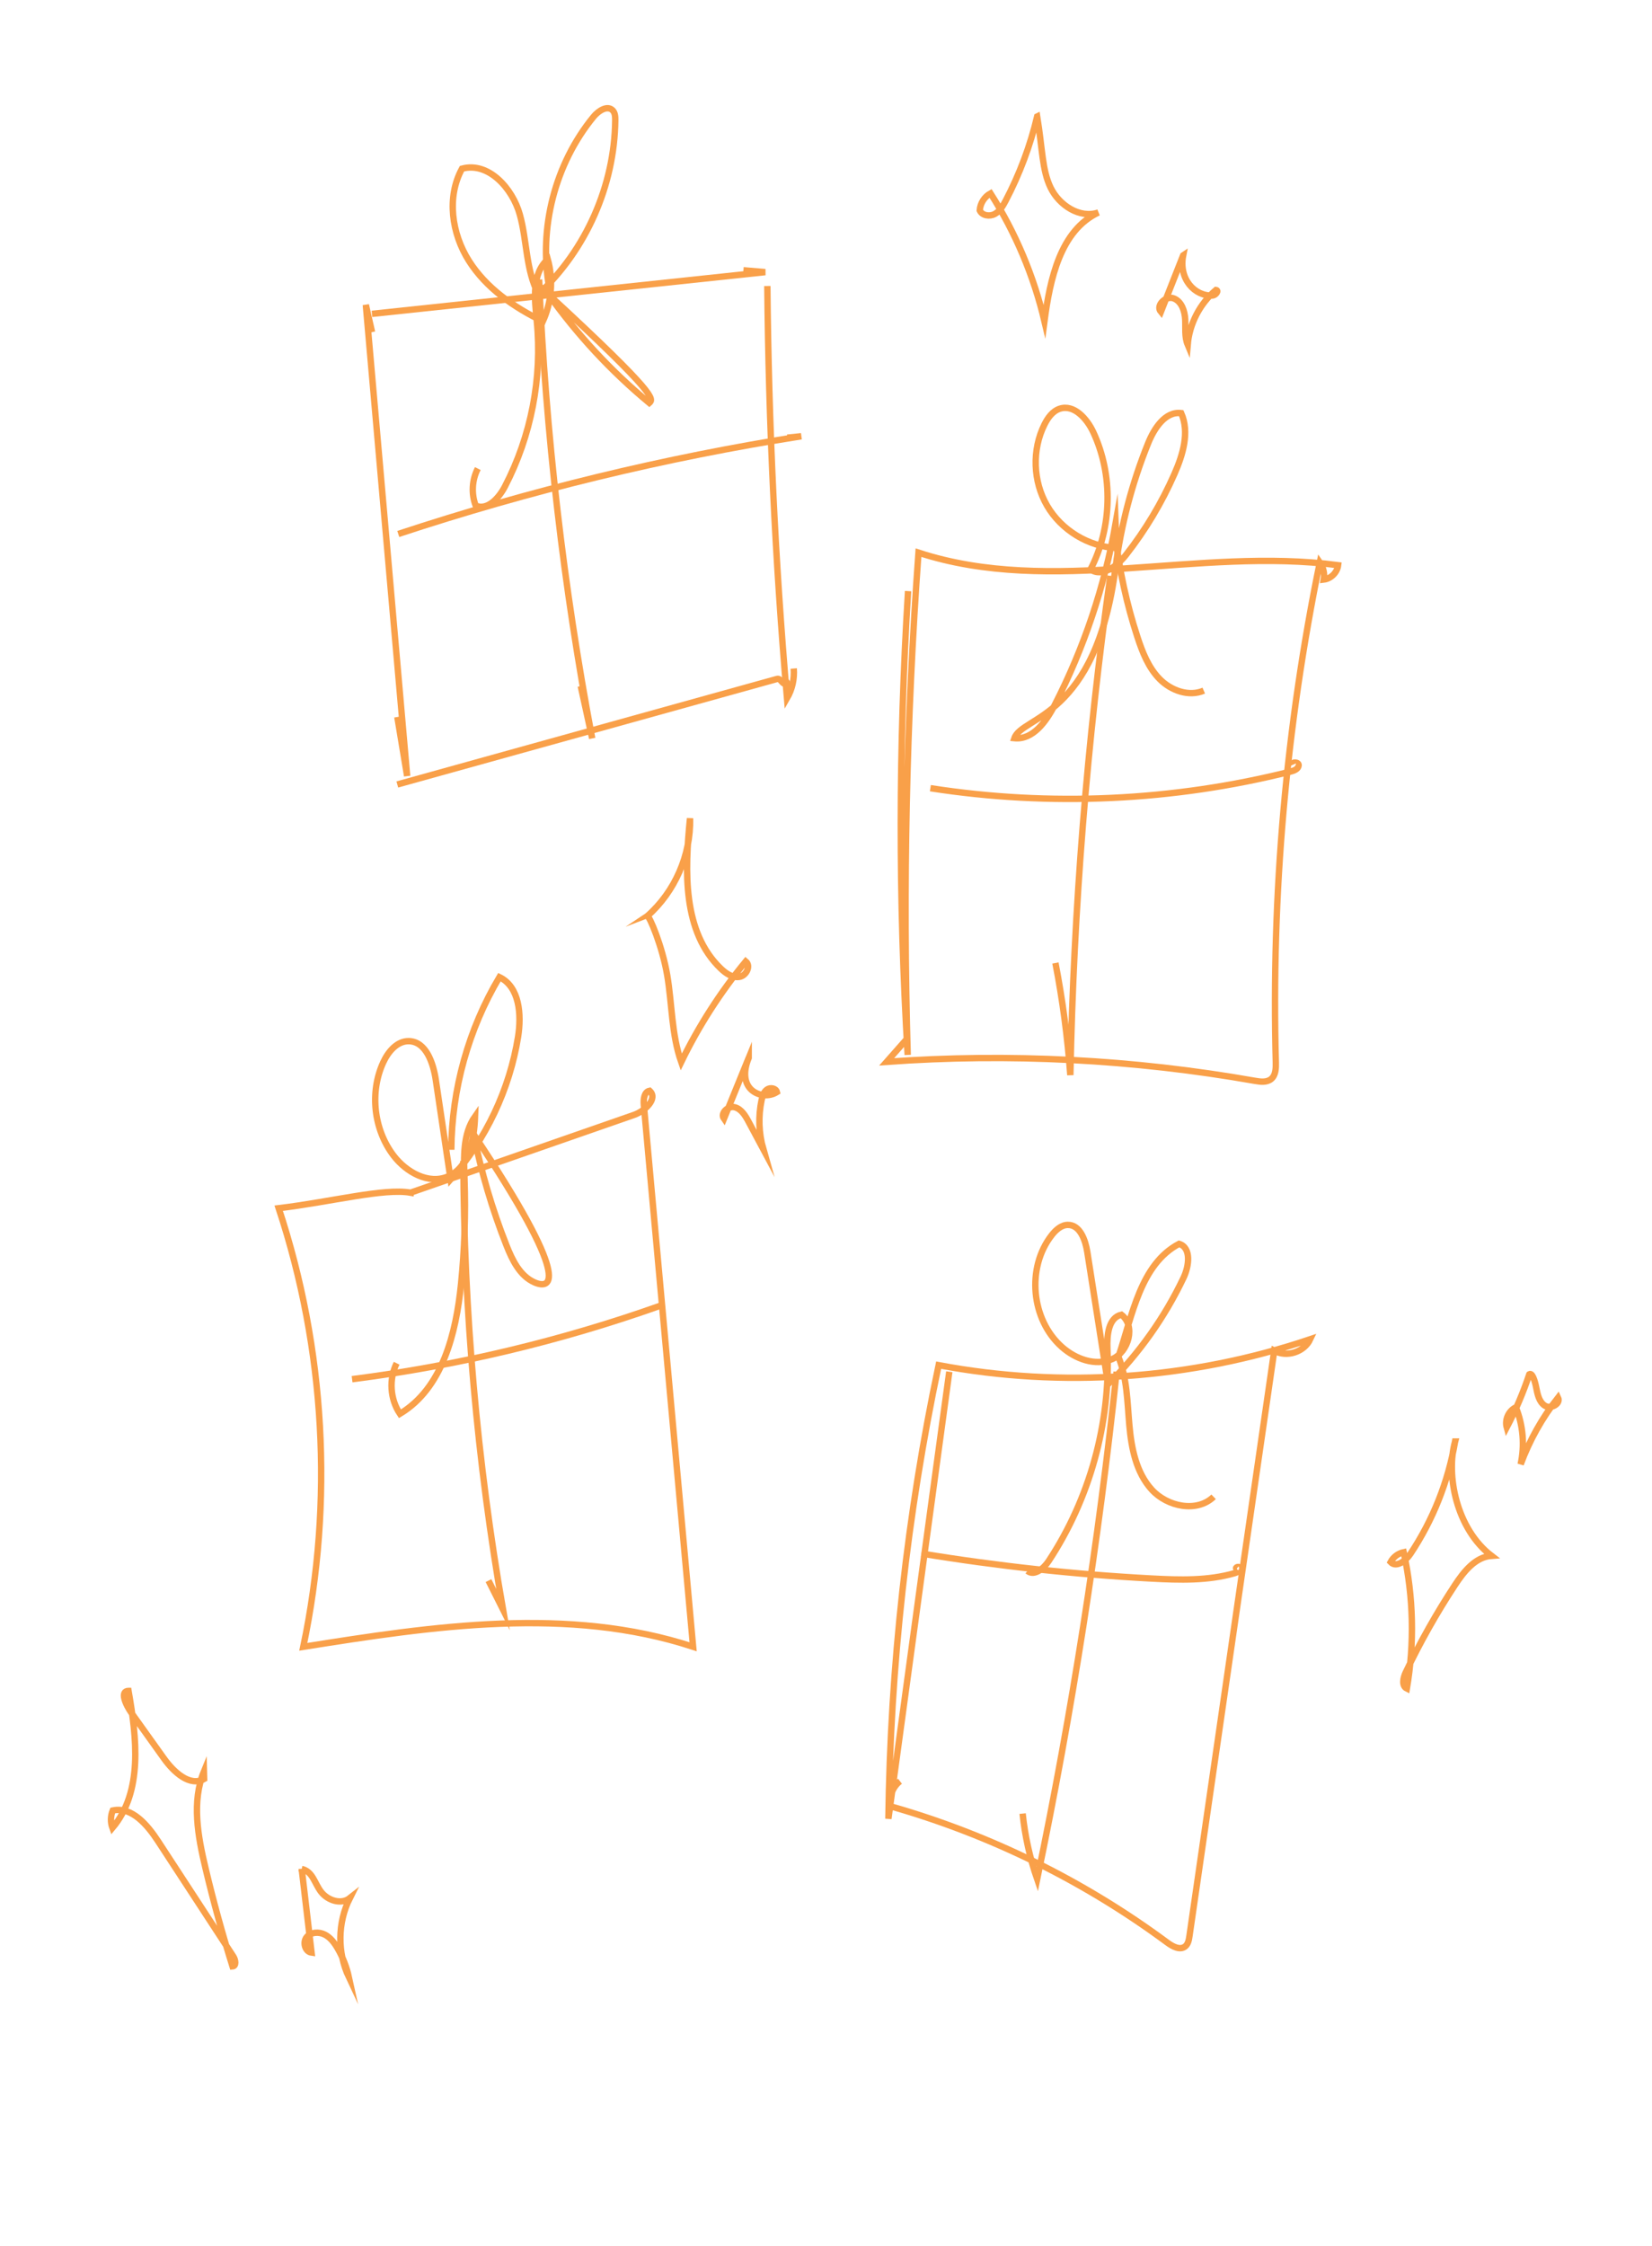 <?xml version="1.0" encoding="UTF-8"?><svg id="Layer_1" xmlns="http://www.w3.org/2000/svg" viewBox="0 0 258.752 351.741"><path d="m58.272,52.011l-.972-4.275c2.157,24.592,4.314,49.184,6.471,73.776-.511-3.08-1.023-6.16-1.534-9.241" style="fill:none; stroke:#f9a049; stroke-miterlimit:10;"/><path d="m58.26,49.145c20.532-2.179,41.065-4.357,61.597-6.536-1.138-.096-2.276-.191-3.414-.287" style="fill:none; stroke:#f9a049; stroke-miterlimit:10;"/><path d="m62.231,122.839c19.832-5.509,39.663-11.018,59.495-16.528.292-.081.54.208.731.443s.54.459.767.259-.397-.472-.281-.192" style="fill:none; stroke:#f9a049; stroke-miterlimit:10;"/><path d="m120.19,44.785c.199,21.548,1.227,43.088,3.078,64.557.815-1.398,1.188-3.05,1.053-4.662" style="fill:none; stroke:#f9a049; stroke-miterlimit:10;"/><path d="m84.433,43.766c1.047,24.11,3.831,48.145,8.322,71.857-.598-2.732-1.196-5.464-1.793-8.195" style="fill:none; stroke:#f9a049; stroke-miterlimit:10;"/><path d="m62.382,83.615c20.582-6.802,41.718-11.925,63.13-15.303-.73.074-1.459.147-2.189.221" style="fill:none; stroke:#f9a049; stroke-miterlimit:10;"/><path d="m86.032,45.097c-1.707-9.38.902-19.457,6.946-26.829.757-.924,2.173-1.841,2.994-.974.374.395.402.996.396,1.539-.111,10.203-4.567,20.287-12.036,27.238-1.992-3.795-1.762-8.342-2.912-12.47s-4.92-8.315-9.055-7.188c-2.43,4.435-1.625,10.147,1.078,14.42s7.034,7.282,11.587,9.484c1.377-3.015,1.655-6.518.771-9.712-2.554,2.264-2.057,6.278-1.721,9.675.88,8.877-.881,18-5.001,25.913-.929,1.784-2.726,3.783-4.572,2.983-.706-1.868-.581-4.032.335-5.806" style="fill:none; stroke:#f9a049; stroke-miterlimit:10;"/><path d="m85.902,46.093c4.499,6.319,9.823,12.049,15.795,16.999.668-.595,1.336-1.19-15.795-16.999Z" style="fill:none; stroke:#f9a049; stroke-miterlimit:10;"/><path d="m142.232,92.558c-1.5,24.177-1.52,48.445-.06,72.624-.767-26.221-.203-52.481,1.69-78.644,20.943,6.844,43.886-.926,65.728,1.964-.137,1.136-1.116,2.115-2.252,2.252.164-.936-.063-1.934-.615-2.707-5.285,25.723-7.603,52.054-6.893,78.304.025.938-.006,2.017-.732,2.612-.687.563-1.687.434-2.562.279-19-3.351-38.414-4.351-57.658-2.97,1.01-1.145,2.02-2.29,3.03-3.435" style="fill:none; stroke:#f9a049; stroke-miterlimit:10;"/><path d="m173.914,90.167c-3.649,25.903-5.743,52.026-6.268,78.18-.432-5.891-1.212-11.756-2.334-17.555" style="fill:none; stroke:#f9a049; stroke-miterlimit:10;"/><path d="m145.724,123.42c18.728,2.915,38.041,2.024,56.421-2.602.549-.138,1.206-.399,1.262-.962s-1.119-.621-.894-.102" style="fill:none; stroke:#f9a049; stroke-miterlimit:10;"/><path d="m174.727,88.859c.863-6.661,2.582-13.212,5.1-19.439.947-2.342,2.681-5.045,5.187-4.728,1.33,3.006.265,6.501-1.058,9.51-1.991,4.529-4.552,8.808-7.604,12.702-1.367,1.744-3.746,3.555-5.543,2.258,3.396-6.593,3.561-14.757.435-21.482-.99-2.131-3.033-4.415-5.263-3.676-1.117.37-1.863,1.418-2.388,2.471-1.973,3.957-1.81,8.904.419,12.723,2.229,3.819,6.456,6.394,10.872,6.622-.05-1.277-.099-2.553-.149-3.83-1.734,9.884-4.966,19.504-9.551,28.431-1.322,2.574-3.415,5.46-6.295,5.171,1.149-3.48,12.766-3.024,15.838-26.733Z" style="fill:none; stroke:#f9a049; stroke-miterlimit:10;"/><path d="m174.718,83.997c.608,5.332,1.757,10.603,3.423,15.705.784,2.402,1.731,4.842,3.505,6.64s4.579,2.801,6.9,1.801" style="fill:none; stroke:#f9a049; stroke-miterlimit:10;"/><path d="m64.299,186.759c11.669-4.06,23.339-8.12,35.008-12.18,1.723-.599,3.793-2.556,2.44-3.779-.861.174-.984,1.342-.904,2.217,2.573,28.283,5.146,56.565,7.719,84.848-19.535-6.404-40.757-3.229-61.059.007,4.77-22.7,3.427-46.655-3.851-68.679,8.313-1.008,16.485-3.169,20.647-2.434Z" style="fill:none; stroke:#f9a049; stroke-miterlimit:10;"/><path d="m72.574,181.768c.083,23.539,2.162,47.071,6.208,70.259-.756-1.507-1.512-3.015-2.268-4.522" style="fill:none; stroke:#f9a049; stroke-miterlimit:10;"/><path d="m55.146,215.965c16.494-2.109,32.762-5.991,48.431-11.558" style="fill:none; stroke:#f9a049; stroke-miterlimit:10;"/><path d="m70.686,180.042c.063-9.467,2.696-18.903,7.542-27.036,3.163,1.524,3.475,5.888,2.917,9.355-1.325,8.238-5.037,16.078-10.568,22.325-.773-5.194-1.546-10.388-2.319-15.583-.398-2.671-1.541-6.039-4.241-6.072-1.837-.022-3.231,1.663-3.996,3.334-2.145,4.682-1.487,10.525,1.645,14.613,1.978,2.582,5.454,4.518,8.453,3.261,3.372-1.413,4.152-5.774,4.288-9.428-1.941,2.749-1.766,6.402-1.65,9.765.189,5.502.007,11.017-.545,16.494-.78,7.735-2.906,16.316-9.574,20.313-1.544-2.301-1.746-5.438-.509-7.917" style="fill:none; stroke:#f9a049; stroke-miterlimit:10;"/><path d="m74.187,177.614c1.19,5.926,2.909,11.745,5.128,17.367.914,2.315,2.101,4.795,4.373,5.81,2.752,1.23,5.906-.167-9.501-23.177Z" style="fill:none; stroke:#f9a049; stroke-miterlimit:10;"/><path d="m148.687,214.795c-3.179,23.332-6.358,46.664-9.537,69.995.304-23.855,2.943-47.679,7.868-71.022,19.321,3.642,39.573,2.23,58.202-4.06-.936,2.009-3.71,2.895-5.637,1.801-4.427,30.556-8.853,61.112-13.28,91.668-.086.595-.207,1.252-.682,1.62-.81.627-1.96-0-2.783-.61-13.013-9.638-27.777-16.906-43.352-21.341-.281-1.446.314-3.027,1.479-3.929" style="fill:none; stroke:#f9a049; stroke-miterlimit:10;"/><path d="m174.895,214.803c-2.822,26.671-6.976,53.201-12.443,79.458-1.15-3.323-1.916-6.778-2.279-10.276" style="fill:none; stroke:#f9a049; stroke-miterlimit:10;"/><path d="m144.332,243.272c11.939,1.958,23.985,3.264,36.066,3.908,4.358.232,8.81.369,13.001-.848.39-.113.857-.348.83-.753s-.871-.17-.561.092" style="fill:none; stroke:#f9a049; stroke-miterlimit:10;"/><path d="m160.928,245.992c1.085.857,2.562-.395,3.323-1.55,6.437-9.762,9.706-21.578,9.2-33.261-.09-2.089.155-4.839,2.191-5.315,2.27,1.732,1.173,5.812-1.445,6.954s-5.745-.011-7.88-1.907c-4.817-4.278-5.562-12.395-1.605-17.479.64-.822,1.497-1.619,2.538-1.63,1.913-.022,2.757,2.365,3.054,4.255,1.083,6.901,2.167,13.801,3.251,20.702,4.86-4.822,8.879-10.491,11.82-16.674.876-1.841,1.251-4.711-.697-5.314-6.044,3.2-7.306,11.155-9.498,17.695,1.368,3.36,1.39,7.086,1.711,10.7s1.063,7.412,3.506,10.094,7.077,3.638,9.69,1.122" style="fill:none; stroke:#f9a049; stroke-miterlimit:10;"/><path d="m162.452,18.243c-1.087,4.577-2.749,9.018-4.935,13.184-.423.806-.905,1.643-1.703,2.08s-1.995.267-2.356-.568c.069-1.092.728-2.13,1.687-2.657,3.908,6.135,6.776,12.932,8.445,20.012.869-6.565,2.468-14.184,8.453-17.019-2.916.997-6.158-1.126-7.495-3.903s-1.255-5.998-2.096-11.129Z" style="fill:none; stroke:#f9a049; stroke-miterlimit:10;"/><path d="m101.389,143.447c4.317-3.801,6.835-9.563,6.691-15.313-.84,8.271-1.18,17.806,4.833,23.547.794.758,1.819,1.46,2.903,1.285s1.842-1.721.995-2.42c-3.981,4.826-7.384,10.128-10.113,15.757-1.53-4.348-1.423-9.079-2.197-13.623s-2.807-9.335-3.113-9.232Z" style="fill:none; stroke:#f9a049; stroke-miterlimit:10;"/><path d="m20.133,264.776c1.277,7.341,2.286,15.765-2.522,21.459-.32-.876-.303-1.87.046-2.734,2.977-.656,5.428,2.244,7.095,4.796,3.932,6.021,7.864,12.042,11.797,18.062.345.529.499,1.504-.131,1.552-1.592-5.084-3.006-10.224-4.238-15.407-1.186-4.989-2.177-10.375-.238-15.122.011.392.022.785.032,1.177-2.255,1.278-4.782-1.094-6.29-3.202-1.678-2.348-3.357-4.696-5.035-7.043-.999-1.397-1.921-3.536-.517-3.538Z" style="fill:none; stroke:#f9a049; stroke-miterlimit:10;"/><path d="m227.909,225.727c-1.071,6.279-3.479,12.326-7.017,17.622-.713,1.067-2.203,2.186-3.083,1.253.413-.782,1.186-1.365,2.052-1.547,1.533,6.999,1.702,14.294.494,21.356-.853-.42-.581-1.692-.171-2.55,2.257-4.725,4.837-9.297,7.715-13.672,1.391-2.115,3.19-4.386,5.714-4.569-5.491-4.209-7.172-12.649-5.703-17.893Z" style="fill:none; stroke:#f9a049; stroke-miterlimit:10;"/><path d="m117.267,165.656l-3.875,9.525c-.63-.872.655-2.076,1.694-1.799s1.656,1.316,2.164,2.264c.77,1.438,1.54,2.877,2.309,4.315-.714-2.493-.808-5.16-.273-7.697.131-.62.331-1.282.845-1.653s1.416-.22,1.555.399c-1.225.777-2.969.607-4.022-.39s-1.317-2.729-.397-4.964Z" style="fill:none; stroke:#f9a049; stroke-miterlimit:10;"/><path d="m185.316,39.988l-3.486,8.849c-.858-1.014.778-2.593,2.015-2.11s1.728,1.982,1.794,3.309-.125,2.715.388,3.94c.279-3.288,1.909-6.44,4.431-8.568.509.076-.042.845-.556.868-2.77.129-5.319-2.575-4.585-6.289Z" style="fill:none; stroke:#f9a049; stroke-miterlimit:10;"/><path d="m239.535,215.195c-.953,2.861-2.137,5.645-3.536,8.317-.337-1.205.301-2.606,1.431-3.143,1.135,2.811,1.399,5.966.749,8.926,1.388-3.762,3.373-7.303,5.858-10.45.471.989-1.167,1.864-2.081,1.259s-1.143-1.818-1.355-2.893-.614-2.292-1.065-2.017Z" style="fill:none; stroke:#f9a049; stroke-miterlimit:10;"/><path d="m47.257,292.656l1.54,13.1c-1.023-.135-1.422-1.627-.767-2.425s1.916-.868,2.835-.4,1.557,1.347,2.068,2.243c.79,1.383,1.37,2.887,1.714,4.442-1.828-3.865-1.774-8.57.144-12.392-1.347,1.067-3.476.368-4.515-1s-1.278-3.164-3.019-3.567Z" style="fill:none; stroke:#f9a049; stroke-miterlimit:10;"/></svg>